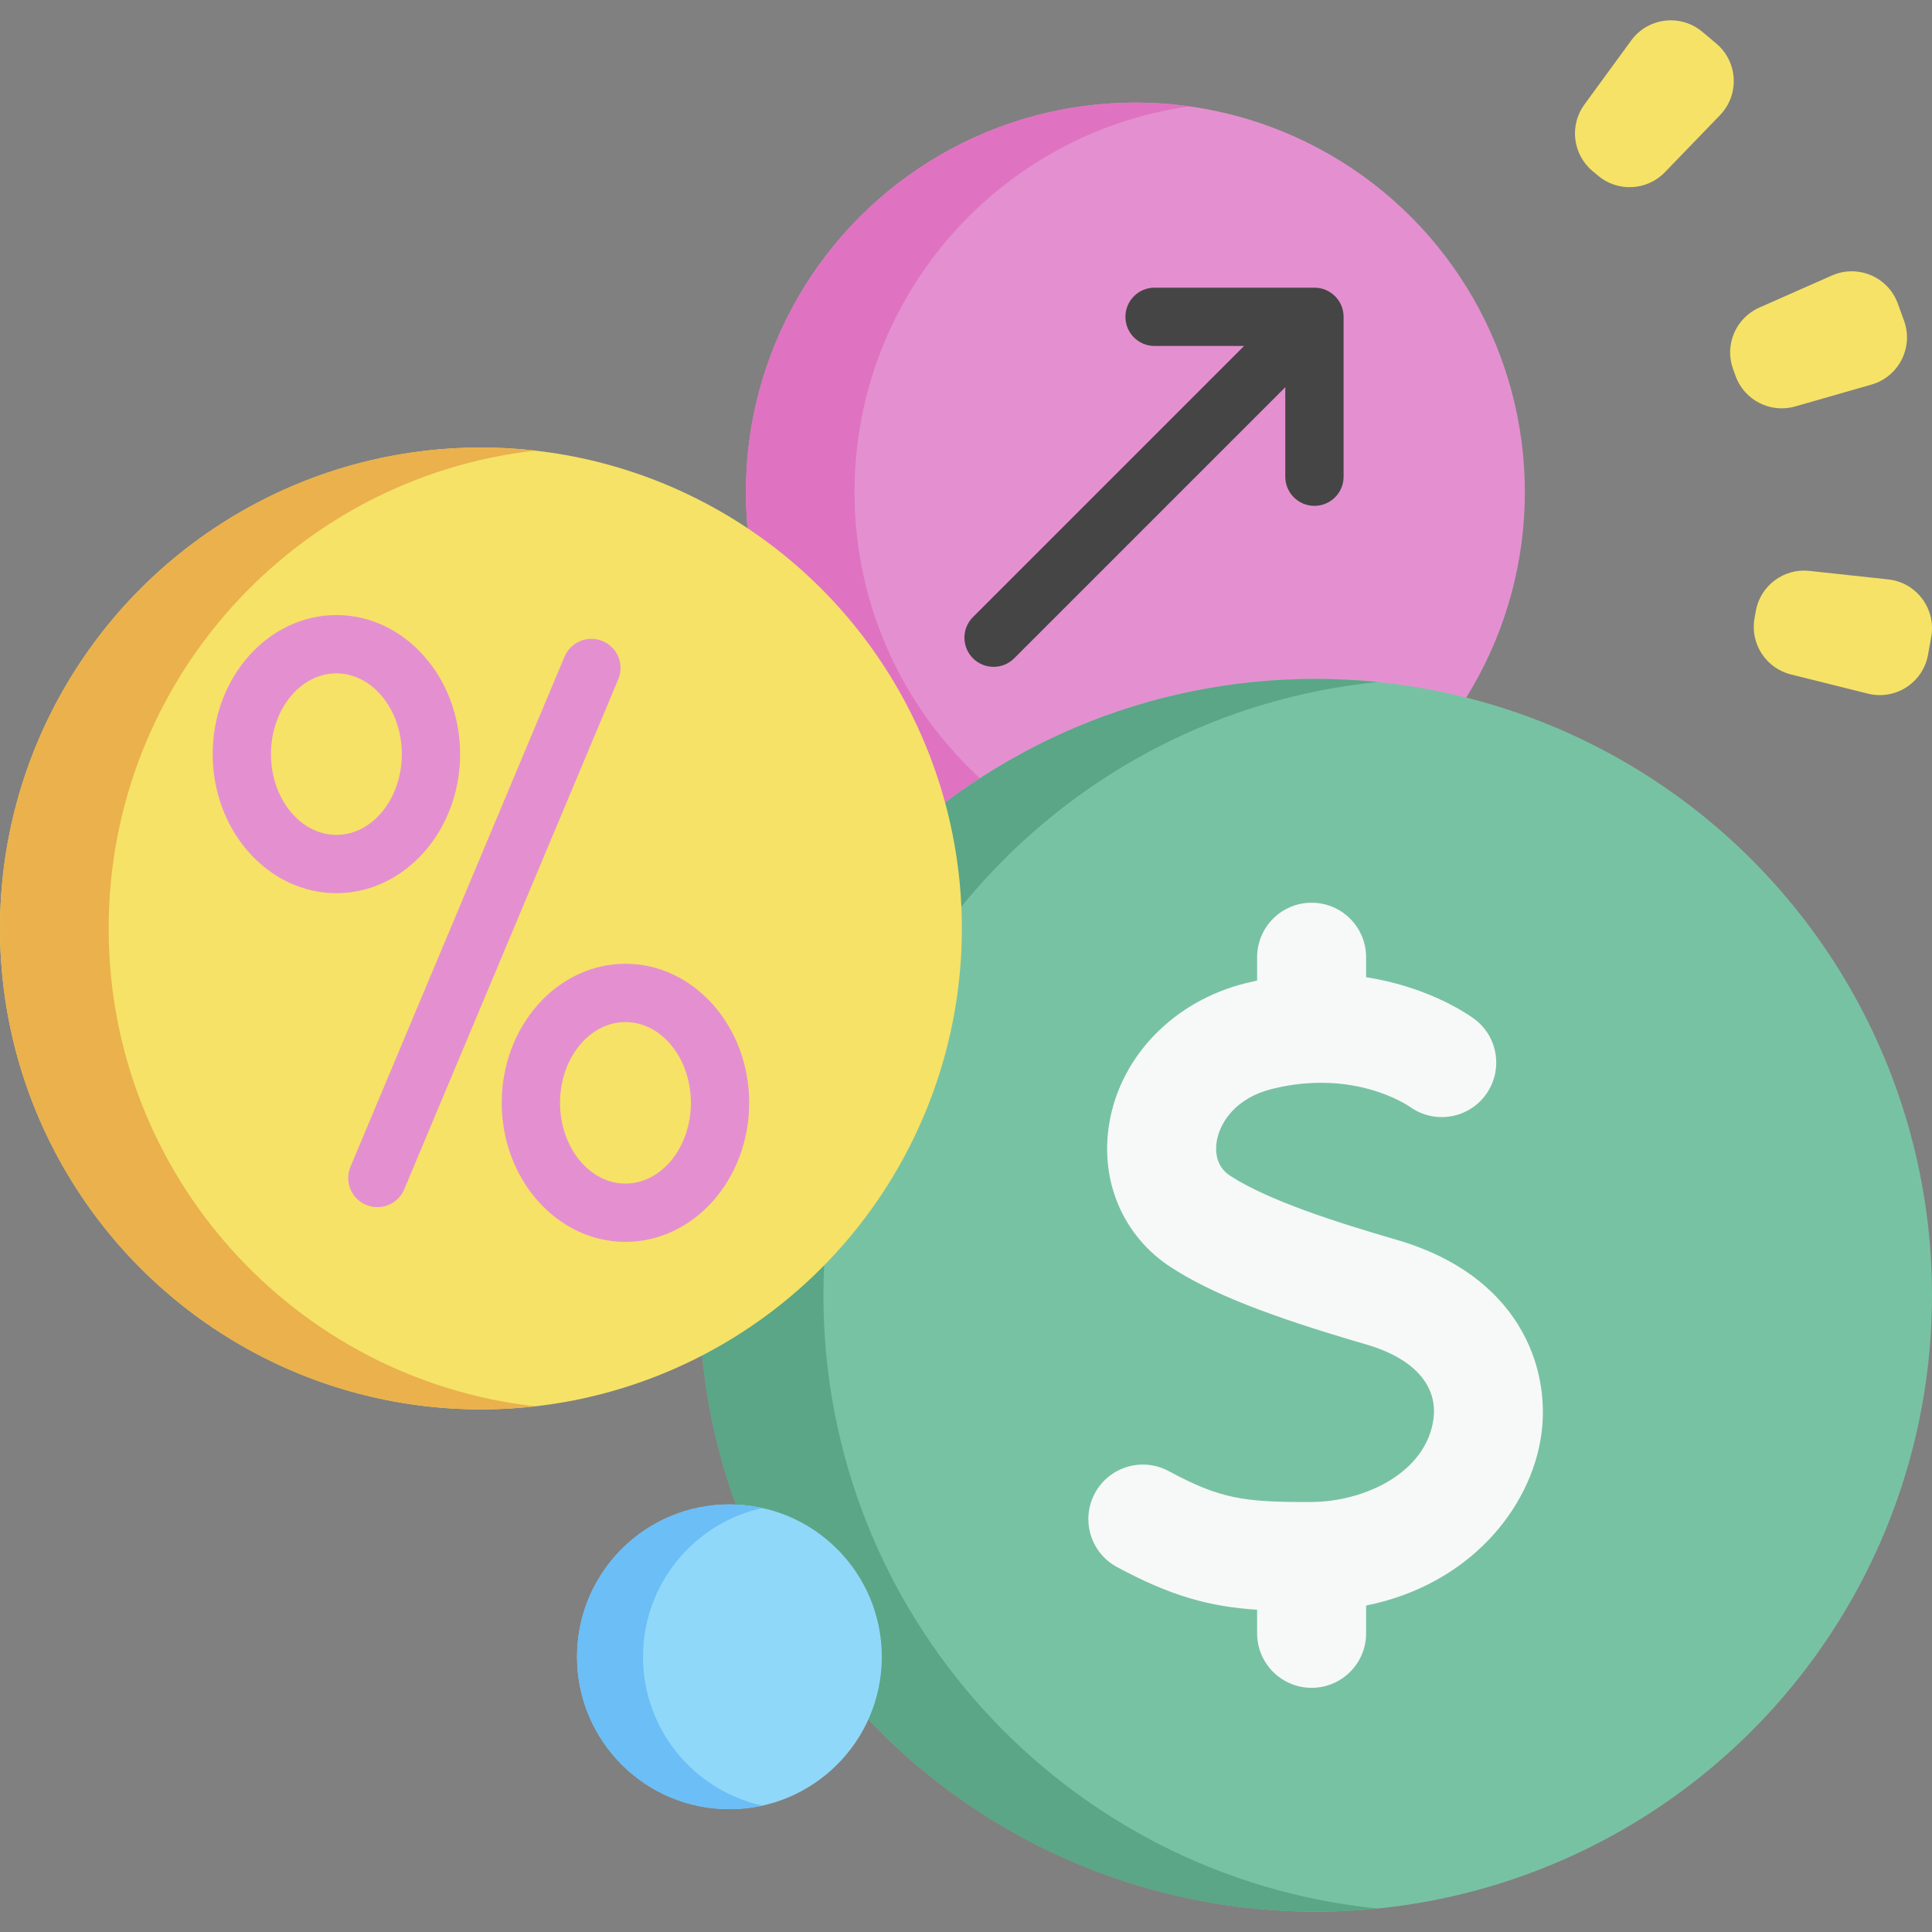 <svg id="Capa_1" enable-background="new 0 0 512 512" height="512" viewBox="0 0 512 512" width="512" xmlns="http://www.w3.org/2000/svg"><rect x="0" y="0" width="512" height="512" fill="#808080" stroke="none"/><g><circle cx="300.885" cy="130.405" fill="#e490d0" r="103.219"/><path d="m315.286 232.624c-4.701.66-9.515 1-14.401 1-57.006 0-103.219-46.213-103.219-103.219s46.213-103.219 103.219-103.219c4.886 0 9.7.34 14.401 1-50.192 7.01-88.818 50.099-88.818 102.219s38.626 95.209 88.818 102.219z" fill="#df73c1"/><circle cx="348.655" cy="343.26" fill="#78c2a4" r="163.345"/><path d="m365.11 505.784c-5.412.546-10.896.824-16.452.824-90.22 0-163.348-73.128-163.348-163.348 0-90.21 73.128-163.338 163.348-163.338 5.556 0 11.04.278 16.452.825-82.488 8.247-146.896 77.86-146.896 162.513 0 84.664 64.407 154.277 146.896 162.524z" fill="#5aa687"/><path d="m370.213 328.591c-16.111-4.69-33.957-10.374-44.166-16.968-4.027-2.601-3.982-6.855-3.599-9.159.862-5.171 5.167-11.536 14.667-13.892 21.81-5.411 36.035 4.399 36.631 4.82 6.512 4.601 15.521 3.051 20.124-3.461 4.602-6.513 3.052-15.523-3.461-20.124-2.685-1.897-12.844-8.419-28.38-10.842v-5.295c0-7.974-6.464-14.439-14.439-14.439s-14.439 6.464-14.439 14.439v6.188c-.988.209-1.984.436-2.992.686-19.011 4.716-33.219 19.307-36.196 37.171-2.559 15.348 3.73 29.971 16.414 38.165 10.747 6.942 25.743 12.863 51.761 20.437 12.522 3.646 18.985 10.873 17.733 19.83-1.974 14.121-18.144 21.823-32.357 21.901-17.86.092-24.19-.855-37.799-8.188-7.022-3.782-15.778-1.158-19.56 5.863-3.783 7.02-1.157 15.777 5.862 19.56 14.539 7.833 24.715 10.496 37.133 11.315v6.252c0 7.974 6.464 14.439 14.439 14.439s14.439-6.464 14.439-14.439v-7.368c27.14-5.44 43.673-25.523 46.443-45.336 2.506-17.915-6.012-42.167-38.258-51.555z" fill="#f7f9f9"/><circle cx="127.451" cy="246.054" fill="#f6e266" r="127.451"/><path d="m141.855 372.694c-4.732.536-9.535.804-14.401.804-70.397 0-127.454-57.058-127.454-127.444 0-70.396 57.057-127.454 127.454-127.454 4.866 0 9.669.268 14.401.804-63.614 7.143-113.063 61.119-113.063 126.65 0 65.521 49.449 119.496 113.063 126.64z" fill="#eab14d"/><g fill="#e490d0"><path d="m100.003 319.909c-.996 0-2.01-.194-2.986-.604-3.935-1.651-5.786-6.18-4.134-10.114l56.722-135.156c1.651-3.934 6.179-5.787 10.114-4.134 3.935 1.651 5.786 6.18 4.134 10.114l-56.722 135.156c-1.242 2.958-4.109 4.738-7.128 4.738z"/><path d="m89.148 236.701c-18.08 0-32.789-16.531-32.789-36.851s14.709-36.851 32.789-36.851 32.789 16.531 32.789 36.851-14.709 36.851-32.789 36.851zm0-58.249c-9.559 0-17.337 9.599-17.337 21.398s7.777 21.398 17.337 21.398 17.337-9.599 17.337-21.398c-.001-11.799-7.778-21.398-17.337-21.398z"/><path d="m165.754 329.109c-18.08 0-32.789-16.531-32.789-36.851 0-20.319 14.709-36.851 32.789-36.851s32.789 16.531 32.789 36.851-14.71 36.851-32.789 36.851zm0-58.248c-9.559 0-17.337 9.599-17.337 21.398s7.777 21.398 17.337 21.398 17.337-9.599 17.337-21.398-7.778-21.398-17.337-21.398z"/></g><circle cx="193.306" cy="439.073" fill="#90d8f9" r="40.383"/><path d="m202.053 478.503c-2.814.618-5.752.948-8.752.948-22.297 0-40.378-18.081-40.378-40.378 0-22.308 18.081-40.389 40.378-40.389 3 0 5.938.33 8.752.948-18.102 3.99-31.647 20.132-31.647 39.441-.001 19.297 13.545 35.44 31.647 39.43z" fill="#6bbef6"/><path d="m348.341 76.235h-42.369c-4.267 0-7.726 3.459-7.726 7.726s3.459 7.726 7.726 7.726h23.716l-71.842 71.842c-3.018 3.017-3.018 7.909 0 10.927 1.509 1.509 3.486 2.263 5.463 2.263s3.955-.755 5.463-2.263l71.842-71.842v23.716c0 4.267 3.459 7.726 7.726 7.726s7.726-3.459 7.726-7.726v-42.368c.001-4.267-3.458-7.727-7.725-7.727z" fill="#454545"/><g fill="#f6e266"><path d="m459.284 97.823.66 1.822c2.328 6.425 9.233 9.95 15.802 8.067l20.206-5.791c7.238-2.074 11.204-9.845 8.64-16.923l-1.64-4.527c-2.565-7.079-10.588-10.504-17.475-7.461l-19.226 8.496c-6.251 2.762-9.295 9.892-6.967 16.317z"/><path d="m465.303 161.939-.339 1.908c-1.196 6.728 3.021 13.234 9.652 14.888l20.395 5.088c7.305 1.822 14.626-2.924 15.944-10.336l.843-4.74c1.318-7.413-3.918-14.391-11.403-15.199l-20.898-2.255c-6.796-.735-12.998 3.917-14.194 10.646z"/><path d="m422.013 45.307 1.482 1.248c5.228 4.4 12.971 4 17.719-.915l14.603-15.119c5.231-5.415 4.781-14.128-.98-18.976l-3.684-3.1c-5.761-4.848-14.422-3.803-18.864 2.276l-12.402 16.971c-4.031 5.518-3.103 13.215 2.126 17.615z"/></g></g></svg>